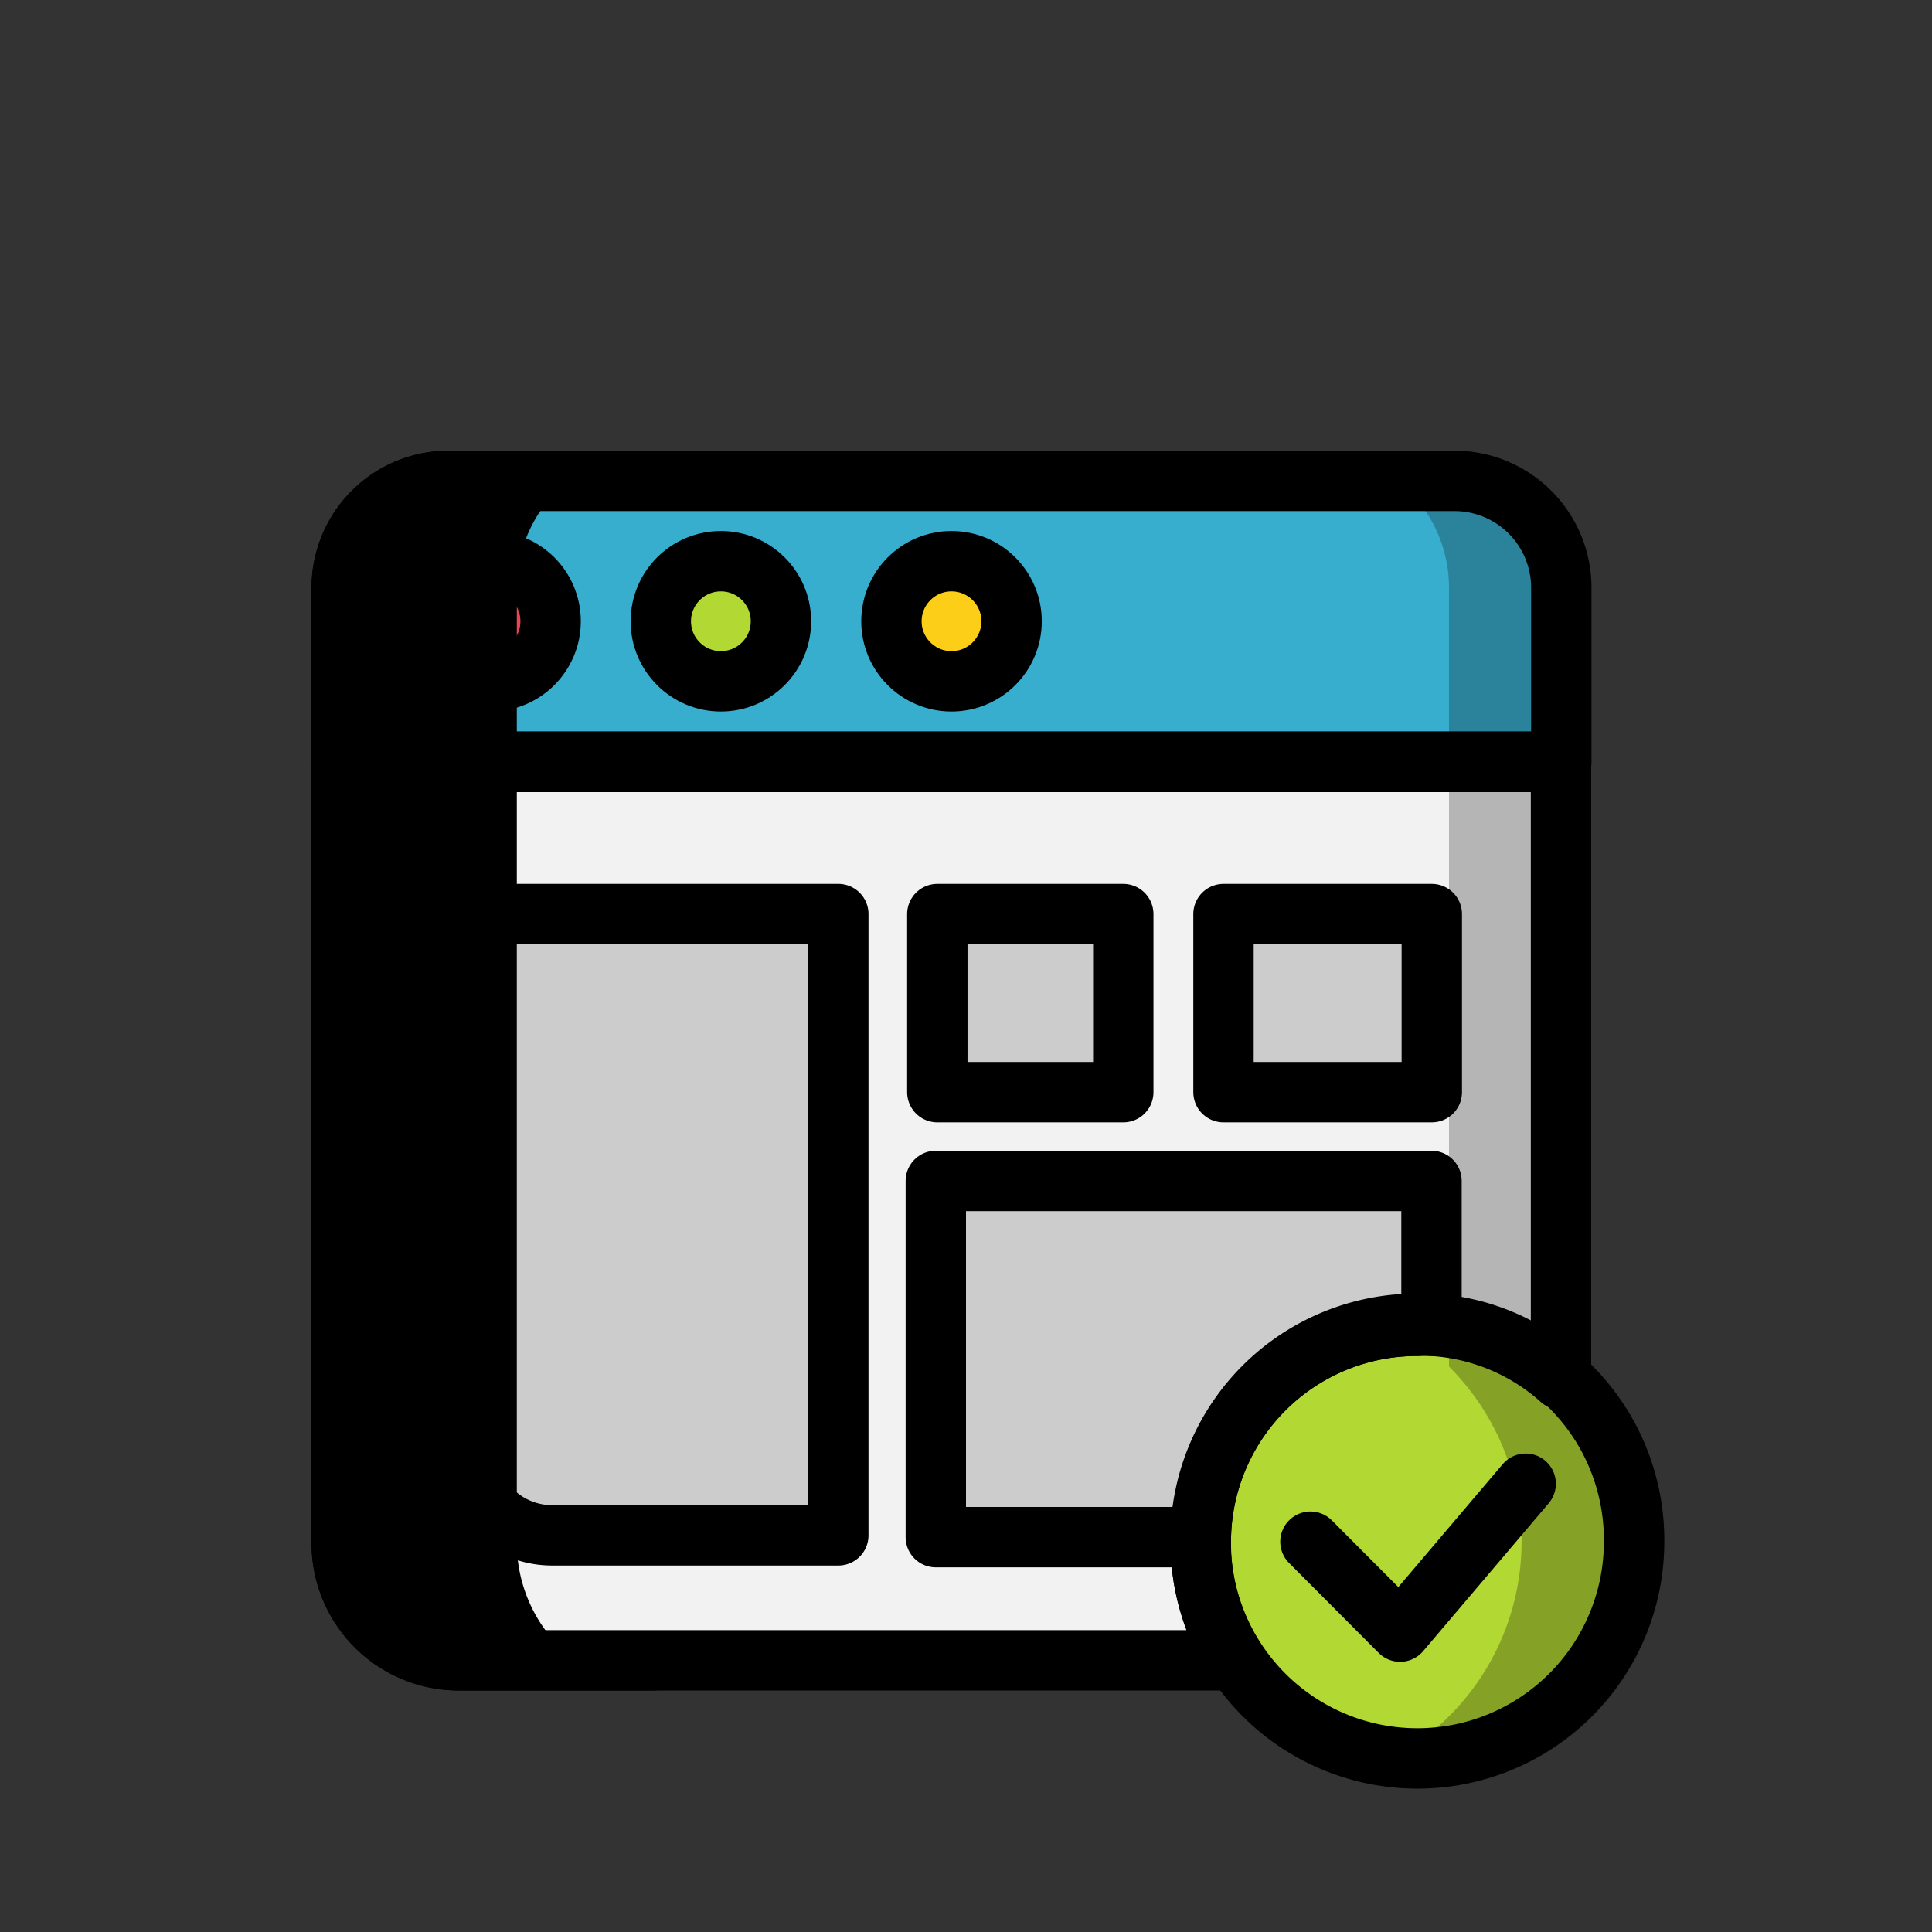 <svg xmlns="http://www.w3.org/2000/svg" viewBox="0 0 64 64"><rect x="0" y="0" width="64" height="64" fill="#333333" stroke="none"/><defs><style>.cls-1{isolation:isolate;}.cls-2{fill:#f2f2f2;}.cls-3{fill:#38aecf;}.cls-4{fill:#e94554;}.cls-5{fill:#b2d834;}.cls-6{fill:#fcce17;}.cls-7{fill:#ccc;}.cls-10,.cls-8,.cls-9{fill:none;}.cls-10,.cls-9{stroke:#000;stroke-width:2px;}.cls-9{stroke-linecap:round;stroke-linejoin:round;}.cls-10{stroke-miterlimit:10;}.cls-11{opacity:0.25;mix-blend-mode:multiply;}.cls-12{mix-blend-mode:soft-light;}</style></defs><title>Icon Color</title><g class="cls-1"><g id="Layer_1" data-name="Layer 1"><g id="Vector"><path class="cls-2" d="M11.32,25.24H51.71a0,0,0,0,1,0,0V51.1A3.88,3.88,0,0,1,47.83,55H15.2a3.88,3.88,0,0,1-3.88-3.88V25.24A0,0,0,0,1,11.32,25.24Z"/><path class="cls-3" d="M14.86,15.93H48.18a3.54,3.54,0,0,1,3.54,3.54v5.77a0,0,0,0,1,0,0H11.32a0,0,0,0,1,0,0V19.46A3.54,3.54,0,0,1,14.86,15.93Z"/><circle class="cls-4" cx="16.25" cy="20.58" r="1.99"/><circle class="cls-5" cx="23.88" cy="20.58" r="1.99"/><circle class="cls-6" cx="31.52" cy="20.58" r="1.99"/><path class="cls-7" d="M15.45,30.28H27.77a0,0,0,0,1,0,0V50.86a0,0,0,0,1,0,0H18.29A2.84,2.84,0,0,1,15.45,48V30.28A0,0,0,0,1,15.45,30.28Z"/><rect class="cls-7" x="31.05" y="30.28" width="6.16" height="5.9"/><path class="cls-7" d="M31,39.12H47.43a0,0,0,0,1,0,0v8.27A3.47,3.47,0,0,1,44,50.86H31a0,0,0,0,1,0,0V39.12A0,0,0,0,1,31,39.12Z"/><rect class="cls-7" x="40.53" y="30.28" width="6.9" height="5.9"/><circle class="cls-5" cx="46.95" cy="51.07" r="7.18"/><polyline class="cls-8" points="43.41 51.07 46.38 54.05 50.54 49.15"/></g><g id="Line"><path class="cls-9" d="M51.71,25.23V45.7a7,7,0,0,0-4.29-1.78,3.59,3.59,0,0,0-.47,0,7.16,7.16,0,0,0-7.17,7,1.62,1.62,0,0,0,0,.22A7.12,7.12,0,0,0,40.92,55H15.2a3.87,3.87,0,0,1-3.88-3.88V25.23Z"/><path class="cls-9" d="M14.86,15.93H48.18a3.54,3.54,0,0,1,3.54,3.54v5.77a0,0,0,0,1,0,0H11.32a0,0,0,0,1,0,0V19.46A3.54,3.54,0,0,1,14.86,15.93Z"/><circle class="cls-9" cx="16.25" cy="20.58" r="1.99"/><circle class="cls-9" cx="23.88" cy="20.58" r="1.99"/><circle class="cls-9" cx="31.52" cy="20.58" r="1.99"/><path class="cls-9" d="M15.45,30.28H27.77a0,0,0,0,1,0,0V50.86a0,0,0,0,1,0,0H18.29A2.84,2.84,0,0,1,15.45,48V30.28A0,0,0,0,1,15.45,30.28Z"/><rect class="cls-9" x="31.05" y="30.28" width="6.16" height="5.9"/><path class="cls-9" d="M47.42,39.12v4.8a3.59,3.59,0,0,0-.47,0,7.16,7.16,0,0,0-7.17,7H31V39.12Z"/><rect class="cls-9" x="40.53" y="30.28" width="6.9" height="5.9"/><path class="cls-10" d="M54.13,51.07a7.18,7.18,0,1,1-14.36,0,1.62,1.62,0,0,1,0-.22,7.16,7.16,0,0,1,7.17-7,3.59,3.59,0,0,1,.47,0,7,7,0,0,1,4.29,1.78A7.16,7.16,0,0,1,54.13,51.07Z"/><polyline class="cls-9" points="43.41 51.07 46.38 54.05 50.54 49.15"/></g><g id="Shadow" class="cls-11"><path d="M48,19.46V45.27A8.18,8.18,0,0,1,44.6,58.89a8.14,8.14,0,0,0,10.53-7.82,8.15,8.15,0,0,0-2.42-5.8V19.46a4.53,4.53,0,0,0-4.53-4.53H43.42A4.54,4.54,0,0,1,48,19.46Z"/></g><g id="Highligth" class="cls-12"><path d="M15.2,56H22a4.89,4.89,0,0,1-4.88-4.88V19.46a4.54,4.54,0,0,1,4.54-4.53H14.86a4.54,4.54,0,0,0-4.54,4.53V51.1A4.89,4.89,0,0,0,15.2,56Z"/></g></g></g></svg>
